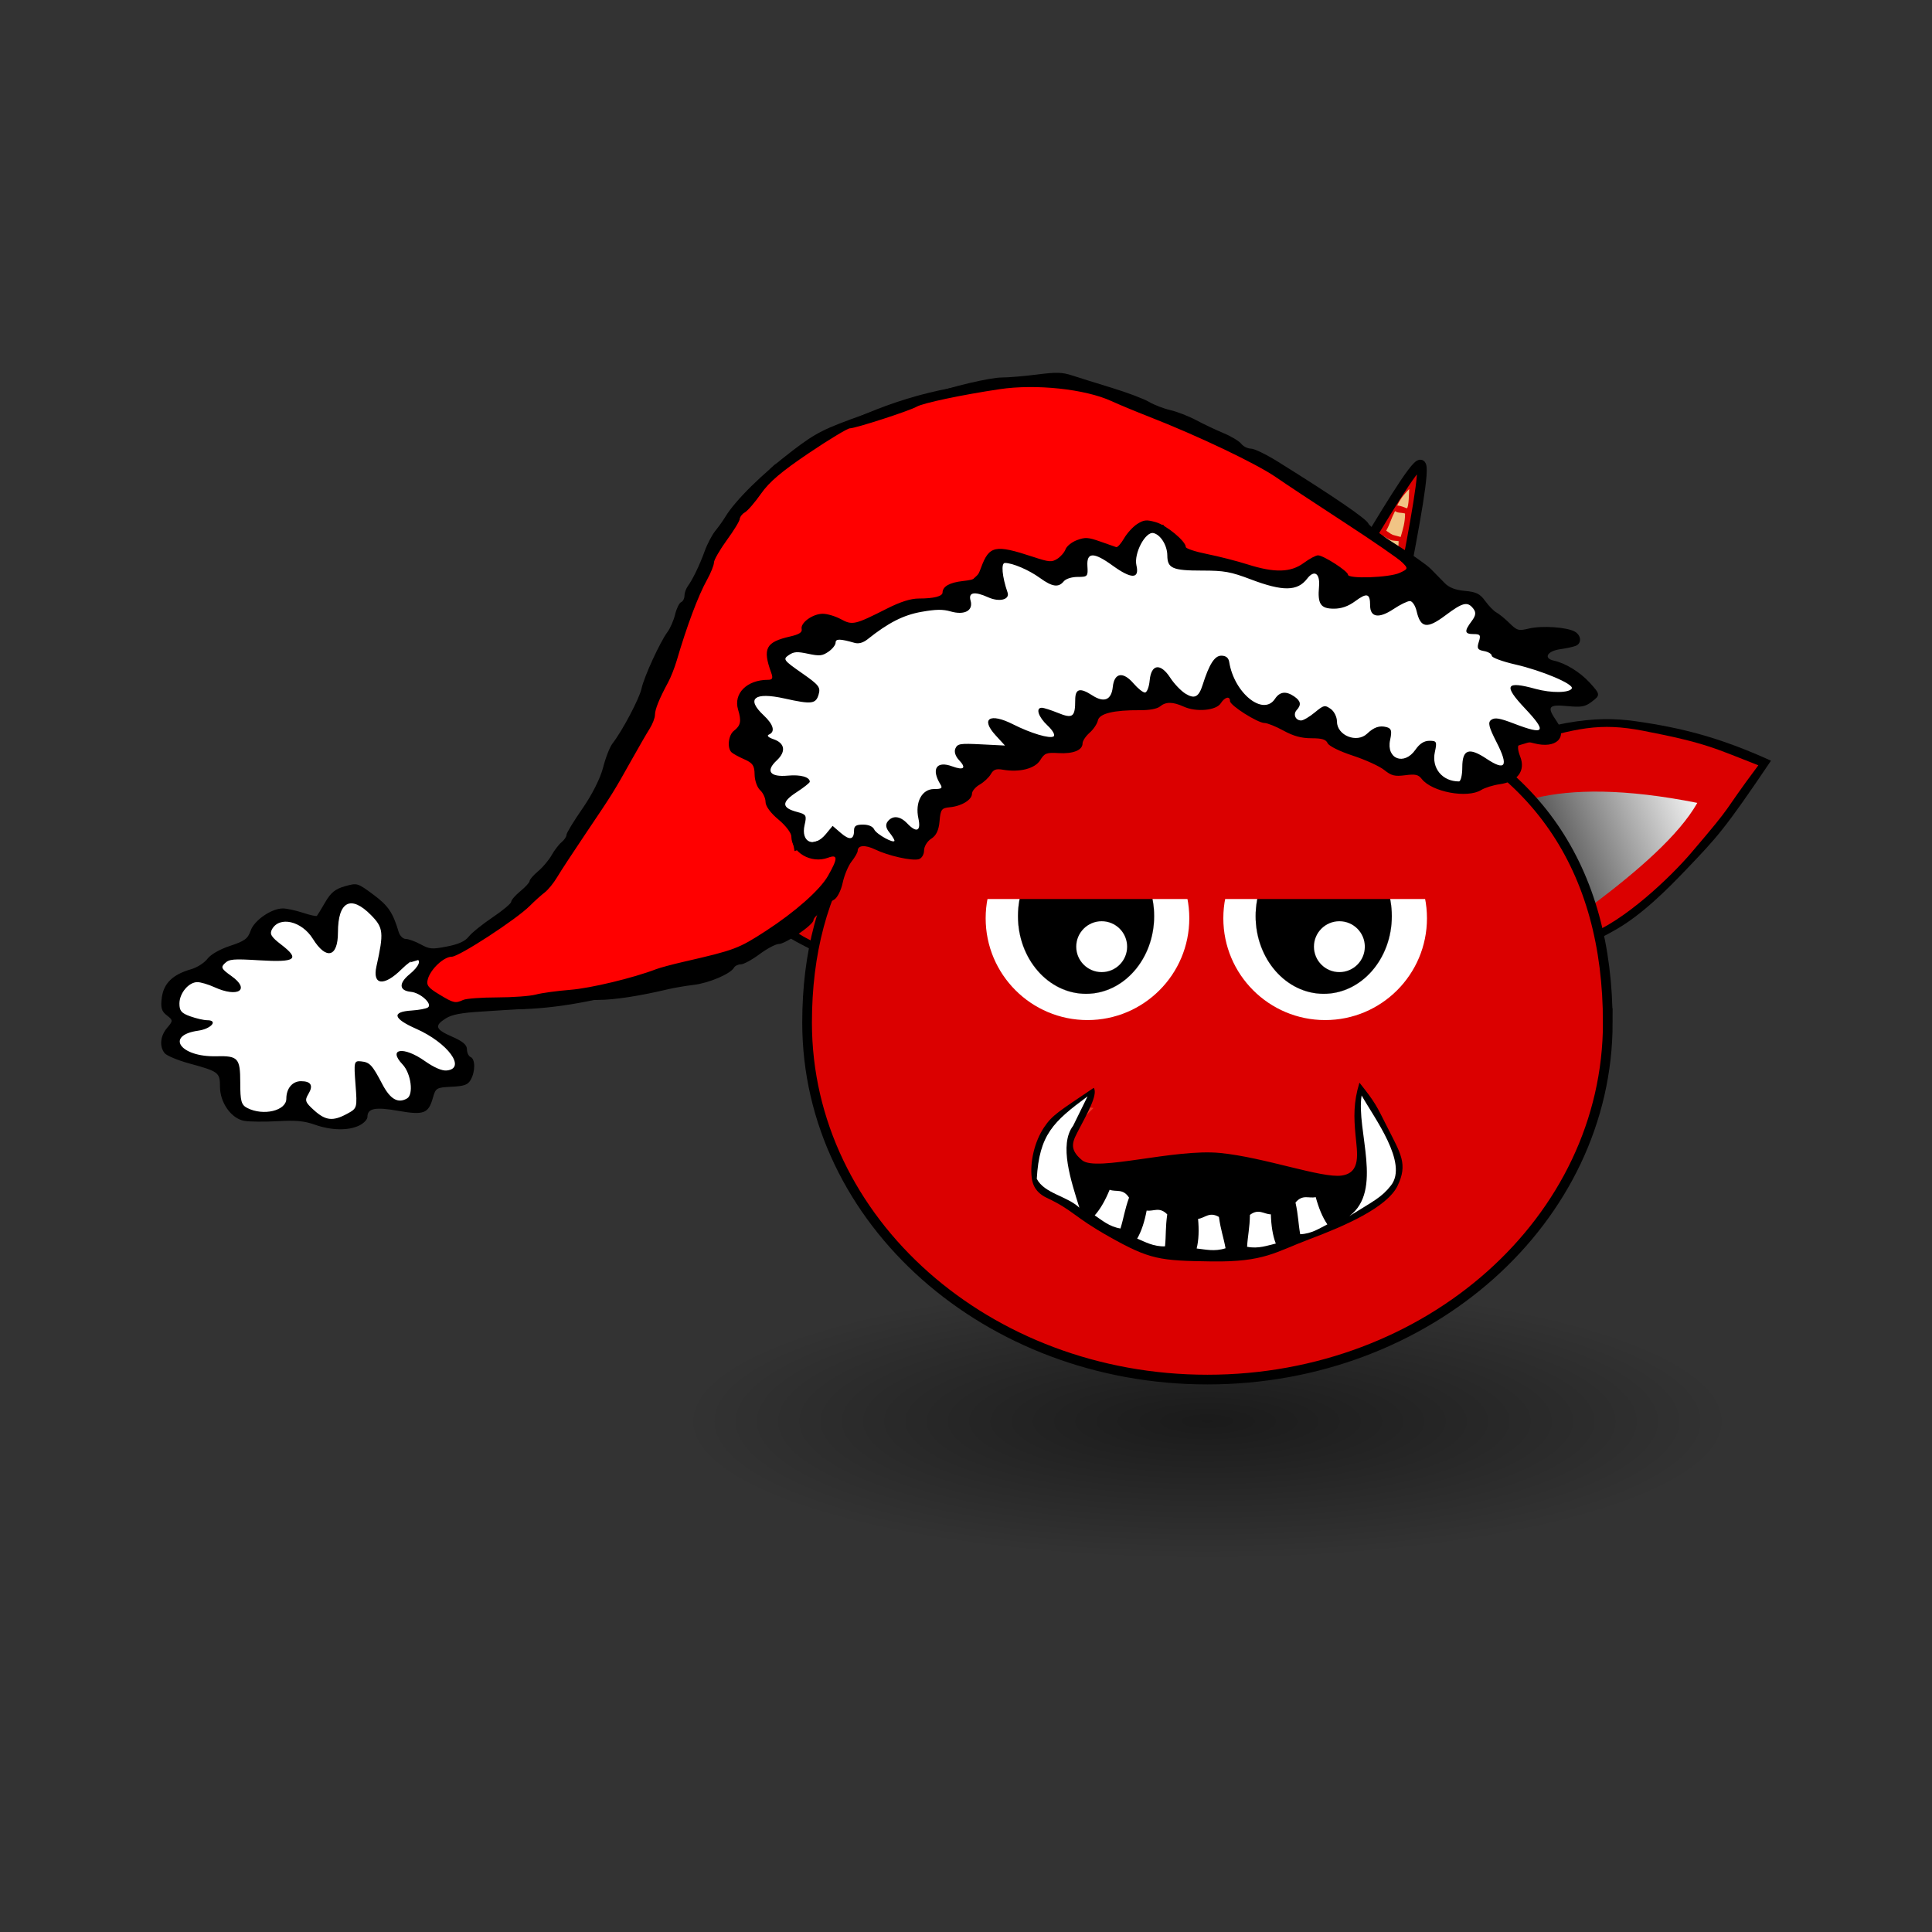 <svg:svg xmlns:dc="http://purl.org/dc/elements/1.1/" xmlns:ns2="http://creativecommons.org/ns#" xmlns:rdf="http://www.w3.org/1999/02/22-rdf-syntax-ns#" xmlns:svg="http://www.w3.org/2000/svg" height="598.531" id="svg1307" version="1.1" viewBox="-49.88 -115.372 598.531 598.531" width="598.531">
  <svg:rect x="-49.88" y="-115.372" width="598.531" height="598.531" fill="#333333" stroke="none"/>
  <svg:defs id="defs1309">
    <svg:linearGradient gradientTransform="matrix(4.937 -5.346 5.845 4.576 704.07 -377.86)" gradientUnits="userSpaceOnUse" id="linearGradient3219" x1="-13.09" x2="-9.562" y1="-.496" y2="8.93">
      <svg:stop id="stop4521" offset="0" stop-color="#fff" />
      <svg:stop id="stop4523" offset="1" />
    </svg:linearGradient>
    <svg:linearGradient gradientTransform="matrix(-5.047 -5.259 -5.749 4.677 882.94 -380.95)" gradientUnits="userSpaceOnUse" id="linearGradient3221" x1="-13.09" x2="-9.562" y1="-.496" y2="8.93">
      <svg:stop id="stop4527" offset="0" stop-color="#fff" />
      <svg:stop id="stop4529" offset="1" />
    </svg:linearGradient>
    <svg:radialGradient cx="-6" cy="37.75" gradientTransform="matrix(1 0 0 .268 0 27.638)" gradientUnits="userSpaceOnUse" id="radialGradient3223" r="14">
      <svg:stop id="stop2307-7-6-6" offset="0" />
      <svg:stop id="stop2309-1-2-7" offset="1" stop-opacity="0" />
    </svg:radialGradient>
  </svg:defs>
  <svg:g id="layer1" transform="translate(-470.8 451.03)">
    <svg:g id="g3169">
      <svg:g id="g4147">
        <svg:path d="m713.07-324.54c-4.438 17.711-9.505 25.794-12.091 35.983-4.882 19.232-6.756 28.374-33.313 13.923-8.335-4.536-16.525-12.508-22.255-18.28-9.891-9.965-12.102-12.178-26.925-33.222 15.619-7.439 27.458-10.702 41.893-12.991 12.25-1.942 26.231-0.793 53.803 9.811z" fill-rule="evenodd" id="path5046-4-26-8-4" style="color:#000000" />
        <svg:path d="m710.94-321.59c0.42 15.837-0.804 22.395-7.346 33.776-9.252 16.097-6.123 21.816-26.925 14.731-11.619-3.958-26.397-17.649-32.794-24.847-14.658-16.492-8.958-10.812-21.443-26.851 13.016-5.304 15.721-7.165 35.578-11.338 13.206-2.775 20.501-1.264 37.772 3.657 16.906 4.817 14.993 4.644 15.158 10.872z" fill="#db0000" fill-rule="evenodd" id="path5046-4-7-2-5-2" style="color:#000000" />
        <svg:path d="m709.6-257.98c-15.333-12.003-56.152-35.451-68.022-55.502 89.001-19.342 84.97 35.613 68.022 55.502z" fill="url(#linearGradient3219)" fill-rule="evenodd" id="path5046-4-7-2-5-6-2" style="color:#000000" />
        <svg:path d="m875.04-327.49c4.802 17.63 10.035 25.623 12.832 35.765 5.278 19.143 7.34 28.251 33.594 13.338 8.24-4.681 16.264-12.795 21.873-18.666 9.684-10.136 11.848-12.387 26.234-33.687-15.77-7.165-27.674-10.22-42.153-12.256-12.288-1.728-26.243-0.334-53.591 10.75z" fill-rule="evenodd" id="path5046-4-26-8-4-9" style="color:#000000" />
        <svg:path d="m877.23-324.58c-0.094 15.841 1.266 22.377 8.041 33.642 9.582 15.933 6.572 21.705 27.224 14.257 11.535-4.16 26.028-18.108 32.275-25.416 14.315-16.745 8.733-10.967 20.885-27.221-13.123-5.075-15.866-6.889-35.805-10.714-13.261-2.544-20.523-0.905-37.69 4.317-16.804 5.112-14.894 4.906-14.931 11.135z" fill="#db0000" fill-rule="evenodd" id="path5046-4-7-2-5-2-9" style="color:#000000" />
        <svg:path d="m879.88-260.99c15.082-12.269 55.41-36.427 66.865-56.681-89.384-17.782-84.22 37.093-66.865 56.681z" fill="url(#linearGradient3221)" fill-rule="evenodd" id="path5046-4-7-2-5-6-2-4" style="color:#000000" />
        <svg:path d="m8 37.75c0 2.071-6.268 3.75-14 3.75s-14-1.679-14-3.75 6.268-3.75 14-3.75 14 1.679 14 3.75z" fill="url(#radialGradient3223)" fill-rule="evenodd" id="path5044-1-8-7" opacity=".485" style="color:#000000" transform="matrix(11.615 0 0 11.443 864.68 -558.13)" />
        <svg:path d="m919.01-249.6c0 61.075-55.529 110.59-124.03 110.59-34.068 0-64.927-12.247-87.343-32.072-22.655-20.037-36.684-47.814-36.684-78.513 0-43.069 19.647-73.938 59.95-92.199 3.555-1.611-13.276-75.533-9.534-76.838 3.351-1.169 35.225 63.799 38.71 62.89 11.071-2.889 22.783-4.439 34.901-4.439 8.128 0 16.073 0.697 23.765 2.028 3.462 0.599 38.915-65.183 42.267-64.333 3.292 0.835-14.134 74.366-10.96 75.432 46.941 15.757 68.955 50.095 68.955 97.459z" fill="#db0000" id="path4205" stroke="#000" stroke-width="3" />
        <svg:path d="m177.14 592.36c0 31.559-25.584 57.143-57.143 57.143s-57.143-25.584-57.143-57.143 25.584-57.143 57.143-57.143 57.143 25.584 57.143 57.143z" fill="#fff" id="path5060-6-7-9" transform="matrix(.552 0 0 .552 765.21 -608.91)" />
        <svg:path d="m177.14 592.36c0 31.559-25.584 57.143-57.143 57.143s-57.143-25.584-57.143-57.143 25.584-57.143 57.143-57.143 57.143 25.584 57.143 57.143z" id="path5062-8-8-5" stroke="#000" stroke-width=".1" transform="matrix(.369 0 0 .421 786.73 -531.97)" />
        <svg:path d="m177.14 592.36c0 31.559-25.584 57.143-57.143 57.143s-57.143-25.584-57.143-57.143 25.584-57.143 57.143-57.143 57.143 25.584 57.143 57.143z" fill="#fff" id="path5064-5-2-8" stroke="#000" stroke-width=".1" transform="matrix(.138 0 0 .138 819.3 -354.87)" />
        <svg:path d="m177.14 592.36c0 31.559-25.584 57.143-57.143 57.143s-57.143-25.584-57.143-57.143 25.584-57.143 57.143-57.143 57.143 25.584 57.143 57.143z" fill="#fff" id="path5068-6-8-0" transform="matrix(.552 0 0 .552 691.58 -608.91)" />
        <svg:path d="m177.14 592.36c0 31.559-25.584 57.143-57.143 57.143s-57.143-25.584-57.143-57.143 25.584-57.143 57.143-57.143 57.143 25.584 57.143 57.143z" id="path5070-1-0-0" stroke="#000" stroke-width=".1" transform="matrix(.369 0 0 .421 713.1 -531.97)" />
        <svg:path d="m177.14 592.36c0 31.559-25.584 57.143-57.143 57.143s-57.143-25.584-57.143-57.143 25.584-57.143 57.143-57.143 57.143 25.584 57.143 57.143z" fill="#fff" id="path5072-8-2-0" stroke="#000" stroke-width=".1" transform="matrix(.138 0 0 .138 745.66 -354.87)" />
        <svg:rect fill="#db0000" height="32.626" id="rect4575" ry="9.777" width="160.47" x="715.04" y="-320.51" />
        <svg:path d="m755.79-219.24c-4.637 5.405-4.411 16.273-2.596 24.661-2.816-4.106-9.316-4.53-11.683-9.083 0.774-13.708 8.342-21.694 18.172-19.471" fill="#ee3224" id="path165-4" />
        <svg:path d="m122.09 218.75c0.445 3.342 2.455 5.054 4.652 6.093 8.371 3.959 8.011 5.655 19.316 12.026 12.626 7.115 15.656 7.448 31.77 7.67 16.417 0.227 19.702-2.923 30.432-6.947s23.935-9.791 27.154-16.497c3.219-6.706 1.006-9.854-3.192-18.162-3.316-6.561-3.632-7.524-8.631-13.779-1.871 6.133-1.728 10.722-1.218 16.167 0.535 5.71 1.798 11.741-4.309 12.616-6.107 0.876-23.9-5.648-37.613-6.997-14.147-1.392-38.3 5.88-42.717 2.294-4.568-3.708-2.776-6.201-0.946-9.784 1.968-3.853 5.989-10.659 4.49-12.687-10.829 7.343-12.789 8.345-15.413 12.273-2.893 4.334-4.436 10.738-3.775 15.711z" id="path3163" transform="translate(618.48 -420.15)" />
        <svg:path d="m842.75-227.03c3.961 7.045 14.475 20.945 9.115 27.848-2.94 3.786-5.483 4.883-12.934 9.53 10.636-7.875 2.095-26.541 3.818-37.378z" fill="#fff" id="path173-4" />
        <svg:path d="m764.68-197.81c2.129 0.748 4.153-0.462 6.014 2.438-1.395 3.91-1.599 6.131-2.657 9.559-3.531-0.585-5.763-2.6-7.974-4.068 1.799-2.027 3.308-4.737 4.617-7.93z" fill="#fff" id="path181-7" />
        <svg:path d="m757.85-226.75c-10.604 7.836-14.966 11.843-15.739 25.551 2.367 4.559 9.375 5.309 13.201 8.947-2.566-8.261-6.401-19.532-1.941-25.385z" fill="#fff" id="path281-7" />
        <svg:path d="m776.15-191.37c2.236 0.306 3.976-1.284 6.38 1.184-0.584 4.111-0.339 6.327-0.688 9.898-3.576 0.134-6.167-1.393-8.627-2.388 1.356-2.346 2.292-5.303 2.935-8.694z" fill="#fff" id="path181-7-6" />
        <svg:path d="m792.08-188.79c2.234-0.318 3.471-2.325 6.461-0.611 0.566 4.113 1.409 6.178 2.052 9.707-3.403 1.109-6.312 0.351-8.952 0.069 0.661-2.628 0.75-5.729 0.439-9.165z" fill="#fff" id="path181-7-5" />
        <svg:path d="m828.53-195.53c-2.205 0.48-4.064-0.97-6.269 1.678 0.902 4.053 0.831 6.282 1.458 9.814 3.576-0.145 6.039-1.87 8.415-3.054-1.535-2.233-2.699-5.109-3.604-8.438z" fill="#fff" id="path181-7-9" />
        <svg:path d="m814.63-190.2c-2.256-0.049-3.724-1.894-6.487 0.165-0.071 4.151-0.662 6.302-0.878 9.883 3.511 0.695 6.309-0.405 8.896-1-0.97-2.53-1.429-5.598-1.53-9.047z" fill="#fff" id="path181-7-6-4" />
        <svg:g fill="#f1c485" id="g4095">
          <svg:path d="m722.91-413.67c1.098 1.198 2.578 2.663 3.717 5.121-1.242 0.099-2.377 0.633-3.004 0.875-0.632-0.521-0.642-4.915-0.713-5.996z" id="path19-0" />
          <svg:path d="m745.49-372.5c1.403 2.754 1.901 3.445 3.167 5.74-2.678 2.504-8.261 5.716-15.539 7.473-0.684-2.414-1.041-4.736-1.036-7.593 5.129-0.709 9.428-2.981 13.408-5.62z" id="path61-6" />
          <svg:path d="m749.58-363.86c0.588 1.704 3.622 3.956 3.888 6.343-8.042 4.752-10.708 6.007-18.969 8.172 0.141-2.13-0.613-4.7-0.282-7.393 6.372-1.335 10.821-4.047 15.363-7.123z" id="path71-0" />
          <svg:path d="m756.16-354.13c2.209 2.212 3.488 3.248 3.93 5.346-8.259 6.279-20.062 10.447-24.707 11.624-0.488-2.331-0.253-5.611-0.349-7.326 6.97-2.492 13.677-5.355 21.127-9.644z" id="path75-2" />
          <svg:path d="m740.57-381.45c1.403 2.754 1.901 3.445 3.167 5.74-2.786 2.612-6.418 4.09-12.504 5.521-0.684-2.414-1.041-4.736-1.036-7.593 5.129-0.925 6.61-1.572 10.373-3.669z" id="path61-6-5" />
          <svg:path d="m735.66-390.51c1.403 2.754 2.442 4.529 3.709 6.824-2.461 1.745-4.25 2.898-9.794 3.787-0.684-2.414-1.366-4.952-1.361-7.809 3.829-1.034 4.767-1.355 7.446-2.802z" id="path61-6-5-1" />
          <svg:path d="m731.03-399.12c1.403 2.754 1.901 3.879 3.167 6.174-2.461 1.745-1.106 1.814-6.65 2.703-0.684-2.414-1.366-4.41-1.361-7.267 2.961-0.275 2.165-0.163 4.844-1.609z" id="path61-6-5-1-1" />
          <svg:path d="m727.3-406.81c1.403 2.754 1.467 3.771 2.734 6.065-2.461 1.745-1.865 1.163-4.482 1.944-0.684-2.414-1.366-4.41-1.361-7.267 1.444-0.383 2.057-0.054 3.11-0.742z" id="path61-6-5-1-1-2" />
        </svg:g>
        <svg:g fill="#f1c485" id="g4095-5" transform="matrix(-1 0 0 1 1580.4 -1.248)">
          <svg:path d="m722.91-413.67c1.098 1.198 2.578 2.663 3.717 5.121-1.242 0.099-2.377 0.633-3.004 0.875-0.632-0.521-0.642-4.915-0.713-5.996z" id="path19-0-2" />
          <svg:path d="m745.49-372.5c1.403 2.754 1.901 3.445 3.167 5.74-2.678 2.504-8.261 5.716-15.539 7.473-0.684-2.414-1.041-4.736-1.036-7.593 5.129-0.709 9.428-2.981 13.408-5.62z" id="path61-6-0" />
          <svg:path d="m749.58-363.86c0.588 1.704 3.622 3.956 3.888 6.343-8.042 4.752-10.708 6.007-18.969 8.172 0.141-2.13-0.613-4.7-0.282-7.393 6.372-1.335 10.821-4.047 15.363-7.123z" id="path71-0-2" />
          <svg:path d="m756.16-354.13c2.209 2.212 3.488 3.248 3.93 5.346-8.259 6.279-20.062 10.447-24.707 11.624-0.488-2.331-0.253-5.611-0.349-7.326 6.97-2.492 13.677-5.355 21.127-9.644z" id="path75-2-7" />
          <svg:path d="m740.57-381.45c1.403 2.754 1.901 3.445 3.167 5.74-2.786 2.612-6.418 4.09-12.504 5.521-0.684-2.414-1.041-4.736-1.036-7.593 5.129-0.925 6.61-1.572 10.373-3.669z" id="path61-6-5-3" />
          <svg:path d="m735.66-390.51c1.403 2.754 2.442 4.529 3.709 6.824-2.461 1.745-4.25 2.898-9.794 3.787-0.684-2.414-1.366-4.952-1.361-7.809 3.829-1.034 4.767-1.355 7.446-2.802z" id="path61-6-5-1-17" />
          <svg:path d="m731.03-399.12c1.403 2.754 1.901 3.879 3.167 6.174-2.461 1.745-1.106 1.814-6.65 2.703-0.684-2.414-1.366-4.41-1.361-7.267 2.961-0.275 2.165-0.163 4.844-1.609z" id="path61-6-5-1-1-8" />
          <svg:path d="m727.3-406.81c1.403 2.754 1.467 3.771 2.734 6.065-2.461 1.745-1.865 1.163-4.482 1.944-0.684-2.414-1.366-4.41-1.361-7.267 1.444-0.383 2.057-0.054 3.11-0.742z" id="path61-6-5-1-1-2-7" />
        </svg:g>
      </svg:g>
      <svg:g id="g3772" transform="matrix(1.142 0 0 .787 330.19 -663.18)">
        <svg:path d="m4.375 241.15 6.75-5.125 6.375-6.75 8.25-3.125 3.875-11 4.625-2 8.375 4.5 5.875-10 5.875-1.75 5.875 8.875 2.5 14.625 7.25-1.5 3.125 2.625-4 8.5 7.375 11.25-4.625 3.5 1.625 5 6.25 6.625 1.875 8.625-4.625 4.125-7.375-4.25 1.25 10.875-2.75 3.25-7-0.125-5.25-8.375-1.25 11.25-5 4.25-5.5 0.25-6.125-3.625-1.75-7.25-2.875 6.75-7.875 1.625-4.375-2.125-2.875-7.625-0.125-9.75-7.875-3.125-5.5-1.875-2.375-5.875 3.375-5.125-0.5-3-2.875-5.375z" fill="#fff" id="path3770" stroke="#000" stroke-width="1px" transform="translate(123.16 269.73)" />
        <svg:path d="m185.25 189.02 5.5-6.75 5.75 4.25 6.25 2.5 3.75-7 2-5.25 0.25-6.5 5.25-3.25 9.25-13 7-2.75 6.25-3 6-2 4.75-4 5.25-10 11.25-3.25 4.5-0.5 4.25-3 7.5 4.25 4-0.25 3.25-8 5.5 7 7 6.75 12.5 4.75 8.25 3.75 6.75 5 8.25 6.25 6.5-0.25 4.25 6 6.5 3.25 7.5-5 7-2.75-2-12.75 1-2.75 7.25 3.25 4-3.25-5-12.75h10l4.25-2.75-6-7.25-13.75-8-9-18.5-3.75-3.75-21-4-13-1.75-4.75-5.75-2.5-0.5-5.75 5.5-27.75-8.25-4.25-3.5-3.25-7.25-4.5-2-3.25 2.5-3 10-0.75-0.5-7.5-4.25-4 0.5-2.5 8-4.75 1-13.75-6.5-1.75 1.5-0.5 12-6.5-0.75-4.5 2.75 0.25 3.75-11.75 2.75-10.75 5.75-4.75 3.75-7-2.5-2.75 6.5-7.75 0.5-3.75 2.75 3 12-4.5 1.75-4.75 1.75-1.75 5.75 2.25 7.25-2.25 6.25 5.75 3.25-1.5 10 4.75 13.25 4.5 5.25 1.25 8.25 4.75 4.25z" fill="#fff" id="path3000" stroke="#000" stroke-width="1px" transform="translate(123.16 269.73)" />
        <svg:path d="m463.26 348.65c-3.51-8.232-56.071-68.571-97.143-74.286-41.175-5.729-70 26.429-75.714 31.429-5.714 5-27.857 62.857-27.857 62.857l-19.286 65-12.857 29.286-12.143 19.286-10 11.429-16.429 7.143s1.875-3.482 4.375 0.804-11.875 13.571 10.625 17.321c22.626 3.771 43.214-4.554 70-19.554s27.5-30.893 32.143-41.429c4.643-10.536-13.571-0.714-13.571-0.714l-1.429-10.714-6.429-14.286-7.143-30.714 7.143-7.857 4.286-3.571-3.571-10.714 50.714-21.429 11.429-15.714 16.429 6.429 5.714-11.429 12.143 5 5-11.429 5-0.714 4.286 12.857 30.714 7.857 5.714-7.143 6.429 8.571c-4.605-5.218 24.939 4.66 21.429-3.571z" fill="#f00" fill-rule="evenodd" id="path3698" stroke="#000" stroke-width="1px" />
        <svg:path d="m176.9 566.02c1.222-0.856 2.223-2.376 2.223-3.378 0-3.384 2.098-3.991 8.312-2.407 6.947 1.772 8.226 1.094 9.423-4.997 0.793-4.035 0.948-4.171 5.089-4.472 3.495-0.254 4.444-0.765 5.223-2.815 1.245-3.273 1.219-8.092-0.048-8.875-0.55-0.34-1-1.711-1-3.046 0-1.746-1.125-3.138-4-4.954-4.576-2.889-4.921-4.309-1.75-7.208 1.664-1.521 4.204-2.225 9.75-2.702 14.153-1.217 21.504-2.25 24.315-3.419 1.548-0.644 4.884-1.171 7.412-1.171 4.21 0 11.12-1.538 18.773-4.179 1.65-0.569 4.814-1.351 7.031-1.736 4.129-0.718 9.965-4.328 10.889-6.737 0.284-0.741 1.134-1.348 1.888-1.348 0.754 0 3.036-1.8 5.072-4s4.376-4 5.2-4c1.826 0 9.42-7.566 9.42-9.385 0-0.718 0.9-2.119 2-3.115 1.1-0.995 2-2.253 2-2.795 0-0.542 0.7-1.497 1.556-2.123 0.856-0.626 1.917-3.6 2.357-6.61 0.44-3.01 1.538-6.822 2.438-8.472 0.9-1.65 1.64-3.536 1.643-4.191 0.011-2.226 2.012-2.441 4.763-0.511 3.526 2.474 9.908 4.545 11.784 3.825 0.811-0.311 1.459-1.838 1.459-3.436 0-1.583 0.878-3.671 1.952-4.643 1.349-1.22 2.044-3.354 2.25-6.905 0.269-4.627 0.548-5.173 2.798-5.48 3.184-0.435 6-2.933 6-5.324 0-1.02 0.941-2.638 2.091-3.595 1.15-0.957 2.507-2.8 3.015-4.095 0.726-1.851 1.434-2.227 3.311-1.756 4.507 1.131 8.697-0.433 10.1-3.77 1.157-2.752 1.691-3.052 4.94-2.772 4.005 0.345 6.542-1.143 6.542-3.836 0-0.958 0.856-2.831 1.902-4.161s2.059-3.511 2.25-4.848c0.392-2.739 4.309-4.119 11.473-4.042 2.497 0.027 4.617-0.549 5.372-1.459 1.595-1.922 3.463-1.903 6.467 0.065 3.396 2.225 8.779 1.517 10.023-1.319 1.1-2.508 2.513-2.995 2.513-0.866 0 1.712 7.504 8.616 9.365 8.616 0.748 0 3.058 1.35 5.135 3 2.697 2.143 4.859 3 7.57 3 2.886 0 3.944 0.468 4.415 1.952 0.355 1.12 3.262 3.207 6.817 4.894 3.409 1.618 7.245 4.158 8.525 5.644 1.964 2.28 2.854 2.604 5.696 2.071 2.768-0.519 3.568-0.259 4.486 1.457 2.752 5.142 12.38 7.748 16.12 4.364 0.983-0.89 3.252-1.917 5.042-2.284 4.851-0.992 7.052-5.286 5.558-10.843-1.422-5.291-0.339-6.817 3.739-5.267 6.004 2.283 9.222-2.22 6.166-8.628-2.756-5.78-2.309-6.725 2.846-6.018 3.778 0.518 4.798 0.274 6.5-1.553 2.547-2.734 2.531-3.017-0.415-7.685-2.622-4.153-6.539-7.644-9.705-8.649-2.925-0.928-1.829-3.778 1.733-4.506 1.695-0.347 3.604-0.954 4.244-1.349 1.619-1.001 1.453-4.115-0.298-5.568-2.138-1.775-8.936-2.439-12.444-1.216-2.816 0.982-3.214 0.821-5.283-2.128-1.231-1.754-2.821-3.639-3.533-4.189-0.712-0.55-2.079-2.575-3.037-4.5-1.427-2.866-2.425-3.591-5.513-4-2.604-0.345-4.306-1.302-5.5-3.093-0.951-1.426-2.629-3.909-3.729-5.518-1.1-1.609-5.229-5.843-9.175-9.407-3.946-3.565-7.463-7.415-7.814-8.555-0.579-1.878-9.552-10.765-24.607-24.369-3.078-2.781-6.325-5.057-7.215-5.057-0.89 0-2.078-0.86-2.641-1.911-0.562-1.051-2.716-2.932-4.785-4.18s-5.418-3.55-7.441-5.116c-2.023-1.566-5.173-3.346-7-3.956-1.827-0.61-4.447-2.078-5.822-3.261s-5.875-3.649-10-5.479c-4.125-1.83-8.972-4.026-10.771-4.881-2.768-1.315-4.248-1.374-9.615-0.385-3.489 0.643-7.79 1.169-9.558 1.169-3.135 0-13.893 3.674-19.21 6.559-1.46 0.792-3.276 1.441-4.036 1.441-0.76 0-6.991 2.896-13.847 6.436-11.199 5.782-13.184 7.23-19.548 14.25-8.244 9.094-15.688 19.741-18.397 26.314-0.567 1.375-1.753 3.78-2.636 5.344-0.883 1.564-2.184 5.164-2.891 8-1.383 5.546-3.232 11.101-4.624 13.892-0.476 0.955-0.866 2.616-0.866 3.691s-0.411 2.208-0.913 2.519c-0.502 0.31-1.23 2.474-1.618 4.809-0.388 2.335-1.32 5.446-2.07 6.913-2.034 3.975-6.345 17.609-7.04 22.261-0.596 3.994-5.184 16.599-7.867 21.615-0.748 1.399-1.902 5.674-2.564 9.5-0.709 4.1-2.994 10.695-5.565 16.064-2.399 5.009-4.362 9.699-4.362 10.421 0 0.722-0.601 2.024-1.335 2.892-0.734 0.868-1.942 3.154-2.683 5.079-0.741 1.925-2.39 4.772-3.665 6.327s-2.317 3.29-2.317 3.856-1.125 2.366-2.5 4-2.5 3.516-2.5 4.182c0 0.666-2.285 3.444-5.079 6.173s-5.696 6.135-6.451 7.569c-0.939 1.782-2.795 3.005-5.868 3.865-4.124 1.155-4.717 1.084-7.183-0.856-1.479-1.163-3.294-2.115-4.035-2.115-0.74 0-1.6-1.238-1.911-2.75-1.572-7.659-2.831-10.356-6.843-14.664-4.356-4.678-4.387-4.691-7.748-3.319-2.618 1.068-3.816 2.482-5.341 6.305-1.082 2.711-2.102 5.121-2.266 5.357-0.165 0.236-1.884-0.326-3.821-1.25-1.937-0.924-4.372-1.679-5.411-1.679-3.095 0-7.771 4.689-8.732 8.757-0.742 3.139-1.638 4.102-5.557 5.964-2.78 1.321-5.278 3.391-6.166 5.109-0.821 1.589-2.82 3.438-4.442 4.109-4.929 2.042-7.382 5.466-7.92 11.056-0.381 3.965-0.092 5.496 1.335 7.073 1.724 1.905 1.731 2.167 0.13 4.877-1.889 3.197-2.184 7.266-0.726 9.991 0.531 0.992 3.569 2.836 6.75 4.098 7.943 3.15 8.284 3.526 8.284 9.129 0 6.295 3.077 12.568 6.598 13.452 1.416 0.355 5.466 0.414 9 0.13 5.058-0.406 7.214-0.114 10.125 1.37 4.496 2.292 9.072 2.417 12.054 0.329zm-12.255-6.003c-2.426-3.18-2.588-3.867-1.522-6.44 1.375-3.32 0.695-5-2.024-5-2.333 0-3.976 2.85-3.976 6.899 0 4.715-6.199 6.874-10.559 3.678-1.661-1.218-1.941-2.665-1.941-10.035 0-9.651-0.587-10.58-6.539-10.361-9.77 0.36-13.899-8.219-4.846-10.07 3.505-0.717 5.494-4.11 2.409-4.11-0.893 0-2.951-0.687-4.573-1.526-2.417-1.25-2.95-2.16-2.95-5.035 0-4.086 2.513-8.442 4.865-8.433 0.899 0.004 2.985 0.901 4.635 1.993 6.402 4.24 9.832 1.002 4.628-4.368-2.765-2.852-2.977-3.455-1.791-5.077 1.194-1.633 2.25-1.762 9.376-1.14 9.857 0.86 11.076-0.42 5.891-6.187-2.708-3.012-3.188-4.164-2.501-6 2.001-5.345 8.085-3.292 11.102 3.746 3.613 8.43 6.797 7.244 6.797-2.531 0-12.273 3.514-14.916 9.009-6.774 3.337 4.944 3.47 6.824 1.428 20.168-1.136 7.424 2.062 7.947 6.803 1.113 1.507-2.172 3.195-3.95 3.75-3.95 1.805 0 1.068 2.777-1.567 5.908-3.004 3.57-2.853 6.456 0.361 6.915 2.622 0.374 5.966 4.837 4.614 6.157-0.494 0.483-2.47 1.022-4.391 1.199-5.524 0.508-5.09 3.153 1.174 7.167 8.638 5.535 13.755 15.662 8.307 16.442-1.275 0.183-3.452-1.189-5.953-3.75-5.767-5.906-10.122-4.912-6.005 1.371 2.303 3.514 3.055 11.859 1.208 13.392-2.478 2.057-4.561 0.304-6.708-5.643-2.736-7.582-3.393-8.606-5.748-8.959-1.922-0.288-1.99 0.113-1.521 9.077 0.486 9.301 0.468 9.397-2.272 11.552-3.854 3.032-5.833 2.726-8.97-1.387zm33.924-45.622c-3.048-2.676-3.531-3.642-3.043-6.084 0.788-3.938 4.343-8.734 6.475-8.734 1.973 0 17.496-14.671 21.161-20 1.324-1.925 3.149-4.31 4.055-5.3 0.906-0.99 2.42-3.69 3.365-6 0.944-2.31 4.436-10.05 7.759-17.2 7.269-15.643 7.621-16.46 12.26-28.5 2.013-5.225 4.304-10.978 5.092-12.784 0.788-1.806 1.432-4.249 1.432-5.429 0-2.163 1.167-6.348 3.567-12.787 0.717-1.925 1.76-5.75 2.317-8.5 2.819-13.919 5.845-25.618 8.245-31.883 1.029-2.686 1.871-5.735 1.871-6.775s1.575-5.019 3.5-8.842c1.925-3.822 3.5-7.581 3.5-8.353 0-0.771 0.624-1.921 1.388-2.554 0.763-0.633 2.738-3.951 4.388-7.372 2.234-4.633 5.546-8.71 12.972-15.971 5.484-5.362 10.498-9.75 11.14-9.75 1.527 0 16.172-6.884 18.112-8.514 1.715-1.441 12.228-4.661 22.5-6.891 9.806-2.129 23.197-0.063 30.316 4.677 2.026 1.349 6.609 4.11 10.184 6.136 13.426 7.606 29.296 18.597 34.588 23.954 2.248 2.276 10.519 10.213 18.379 17.638 7.86 7.425 15.004 14.581 15.876 15.902 1.501 2.274 1.458 2.487-0.821 4-2.848 1.892-14.023 2.456-14.023 0.708 0-1.379-6.659-7.61-8.132-7.61-0.586 0-2.326 1.35-3.868 3-3.535 3.784-7.894 3.949-15.228 0.574-2.9-1.334-7.86-3.176-11.022-4.093-3.163-0.917-5.75-2.163-5.75-2.77 0-2.254-5.245-8.569-8.098-9.751-2.554-1.058-3.234-0.969-5.034 0.659-1.145 1.035-2.765 3.588-3.6 5.673s-1.799 3.649-2.143 3.474c-0.344-0.175-2.305-1.173-4.359-2.219-3.267-1.664-4.052-1.731-6.277-0.54-1.399 0.749-2.796 2.37-3.106 3.604-0.31 1.234-1.325 2.932-2.256 3.775-1.529 1.383-2.174 1.302-6.66-0.845-10.182-4.872-11.802-4.378-13.997 4.266-1.106 4.357-1.461 4.738-4.935 5.304-3.608 0.587-5.488 2.131-5.52 4.534-0.02 1.49-2.383 2.357-6.426 2.357-2.211 0-4.977 1.27-8.668 3.979-8.707 6.392-9.358 6.608-12.485 4.149-1.488-1.171-3.7-2.128-4.916-2.128-2.721 0-6.125 3.578-5.723 6.015 0.211 1.281-0.69 2.125-3.129 2.93-6.623 2.186-7.525 4.704-5.123 14.305 0.531 2.124 0.331 2.75-0.882 2.75-5.712 0-9.43 5.377-8.111 11.733 0.945 4.552 0.709 6.271-1.143 8.345-1.493 1.672-1.879 6.726-0.644 8.444 0.404 0.563 1.972 1.811 3.485 2.773 2.279 1.45 2.755 2.474 2.782 5.977 0.018 2.325 0.693 5.101 1.5 6.168 0.808 1.068 1.468 3.163 1.468 4.655 0 1.637 1.389 4.376 3.5 6.904 1.925 2.304 3.5 5.294 3.5 6.644 0 6.307 5.348 10.845 9.907 8.406 2.761-1.478 2.765 0.167 0.016 7.163-2.157 5.489-8.897 14.15-16.825 21.618-7.399 6.97-8.465 7.552-22.239 12.138-3.103 1.033-6.478 2.345-7.5 2.915-6.254 3.489-17.768 7.507-23.351 8.149-3.579 0.412-7.775 1.248-9.323 1.858-1.548 0.61-6.273 1.116-10.5 1.124-4.227 0.008-8.36 0.452-9.185 0.985-2.207 1.426-2.59 1.299-6.554-2.182zm118.03-64.91c-0.378-1.191-1.523-1.911-3.039-1.911-1.882 0-2.433 0.528-2.433 2.333 0 3.648-1.19 3.961-3.596 0.944l-2.212-2.774-1.846 3.242c-3.191 5.604-6.857 3.302-5.752-3.611 0.603-3.77 0.447-4.168-1.996-5.097-4.275-1.625-4.347-3.853-0.251-7.718 2.009-1.895 3.652-3.777 3.652-4.183 0-1.862-2.5-2.88-5.943-2.418-4.871 0.653-6.118-1.793-3.037-5.96 2.589-3.501 2.247-6.828-0.858-8.37-1.423-0.707-1.913-1.425-1.25-1.834 1.781-1.101 1.249-3.948-1.411-7.555-4.879-6.614-2.58-9.299 5.678-6.631 7.304 2.359 8.466 2.161 9.212-1.571 0.577-2.883 0.118-3.732-4.59-8.499-4.898-4.96-5.124-5.403-3.551-6.976 1.411-1.411 2.257-1.502 5.287-0.572 3.128 0.96 3.863 0.851 5.536-0.821 1.061-1.061 1.928-2.656 1.928-3.545 0-1.594 1.161-1.576 5.173 0.081 1.086 0.449 2.313-0.051 3.5-1.424 5.622-6.508 9.727-9.542 14.595-10.787 3.982-1.019 5.791-1.056 7.945-0.164 3.787 1.568 6.188-0.336 5.399-4.282-0.654-3.268 1.055-3.726 4.783-1.283 3.022 1.98 5.925 0.925 5.252-1.908-1.484-6.242-1.812-11.614-0.71-11.614 2.076 0 6.495 2.749 9.501 5.911 3.336 3.509 5.03 3.861 6.447 1.339 0.573-1.019 2.159-1.75 3.8-1.75 2.676 0 2.807-0.211 2.627-4.25-0.247-5.551 1.694-5.622 6.804-0.25 5.135 5.398 7.361 5.378 6.492-0.058-0.747-4.673 2.44-13.423 4.626-12.702 1.938 0.639 3.736 4.859 3.752 8.81 0.021 5.065 1.416 5.95 9.382 5.95 6.083 0 7.775 0.444 13.334 3.5 8.634 4.746 12.595 4.665 15.217-0.311 1.932-3.667 3.541-2.113 3.22 3.11-0.422 6.859 0.431 8.701 4.028 8.701 2.071 0 3.909-0.94 5.801-2.965 3.184-3.408 4.033-3.058 4.033 1.663 0 4.761 2.378 5.297 6.364 1.434 1.777-1.723 3.767-3.132 4.422-3.132 0.655 0 1.477 1.792 1.827 3.981 1.07 6.694 2.835 7.077 7.783 1.687 4.744-5.167 6.025-5.618 7.599-2.677 0.8 1.495 0.685 2.728-0.465 4.95-2.049 3.961-1.929 5.059 0.549 5.059 1.801 0 1.989 0.411 1.405 3.069-0.566 2.576-0.337 3.157 1.421 3.617 1.152 0.301 2.095 1.134 2.095 1.85 0 0.716 2.881 2.261 6.403 3.433 7.243 2.41 15.869 7.708 15.313 9.405-0.592 1.806-5.556 1.909-9.82 0.202-8.148-3.26-8.827-1.462-2.895 7.667 6.063 9.331 5.413 10.657-2.941 6.008-3.933-2.188-5.197-2.497-6.189-1.511-0.995 0.989-0.7 2.791 1.464 8.928 3.293 9.342 2.401 11.407-2.765 6.399-4.779-4.632-6.568-3.705-6.568 3.403 0 3.042-0.413 5.531-0.918 5.531-4.503 0-7.467-5.251-6.521-11.553 0.612-4.079 0.491-4.447-1.463-4.447-1.449 0-2.663 1.118-3.799 3.5-3.067 6.431-7.999 3.655-6.871-3.868 0.53-3.536 0.341-4.507-0.975-5.012-1.892-0.726-3.421 0.021-5.259 2.569-2.795 3.874-8.193 0.729-8.193-4.772 0-1.8-0.768-4.041-1.706-4.98-1.608-1.608-1.856-1.526-4.323 1.429-1.439 1.724-3.098 3.135-3.687 3.135-1.535 0-2.254-2.436-1.207-4.091 1.305-2.062 1.122-3.567-0.649-5.338-2.245-2.245-3.937-1.946-5.247 0.929-3.17 6.957-11.06-2.264-12.407-14.5-0.185-1.682-0.89-2.5-2.155-2.5-1.806 0-3.275 3.341-5.057 11.5-1.051 4.814-2.179 5.654-4.648 3.46-1.213-1.078-3.074-3.899-4.134-6.269-2.648-5.918-5.168-5.436-5.587 1.068-0.168 2.608-0.745 4.741-1.284 4.741-0.538 0-1.921-1.597-3.073-3.549-2.859-4.846-5.242-4.271-5.649 1.362-0.371 5.143-2.351 6.324-5.555 3.313-3.366-3.162-4.635-2.672-4.635 1.792 0 6.744-0.669 7.475-4.675 5.111-1.891-1.116-3.863-2.029-4.382-2.029-1.756 0-0.955 3.594 1.56 7.003 1.421 1.926 2.126 3.768 1.632 4.263-1.022 1.022-6.164-1.204-11.032-4.774-6.283-4.608-8.854-2.228-4.701 4.351l2.543 4.029-6.395-0.467c-5.812-0.425-6.455-0.278-7.055 1.613-0.399 1.256-0.001 3.086 1.003 4.618 2.052 3.132 1.276 4.116-1.903 2.414-4.265-2.283-5.736 1.102-3.128 7.2 0.6 1.403 0.246 1.75-1.781 1.75-3.281 0-5.181 5.204-4.226 11.575 0.755 5.037-0.495 5.826-3.051 1.925-1.92-2.931-3.956-3.213-5.283-0.734-0.643 1.202-0.506 2.561 0.429 4.25 0.756 1.366 1.391 2.831 1.41 3.257 0.068 1.475-4.89-2.462-5.493-4.362z" id="path2801" />
      </svg:g>
    </svg:g>
  </svg:g>
</svg:svg>
